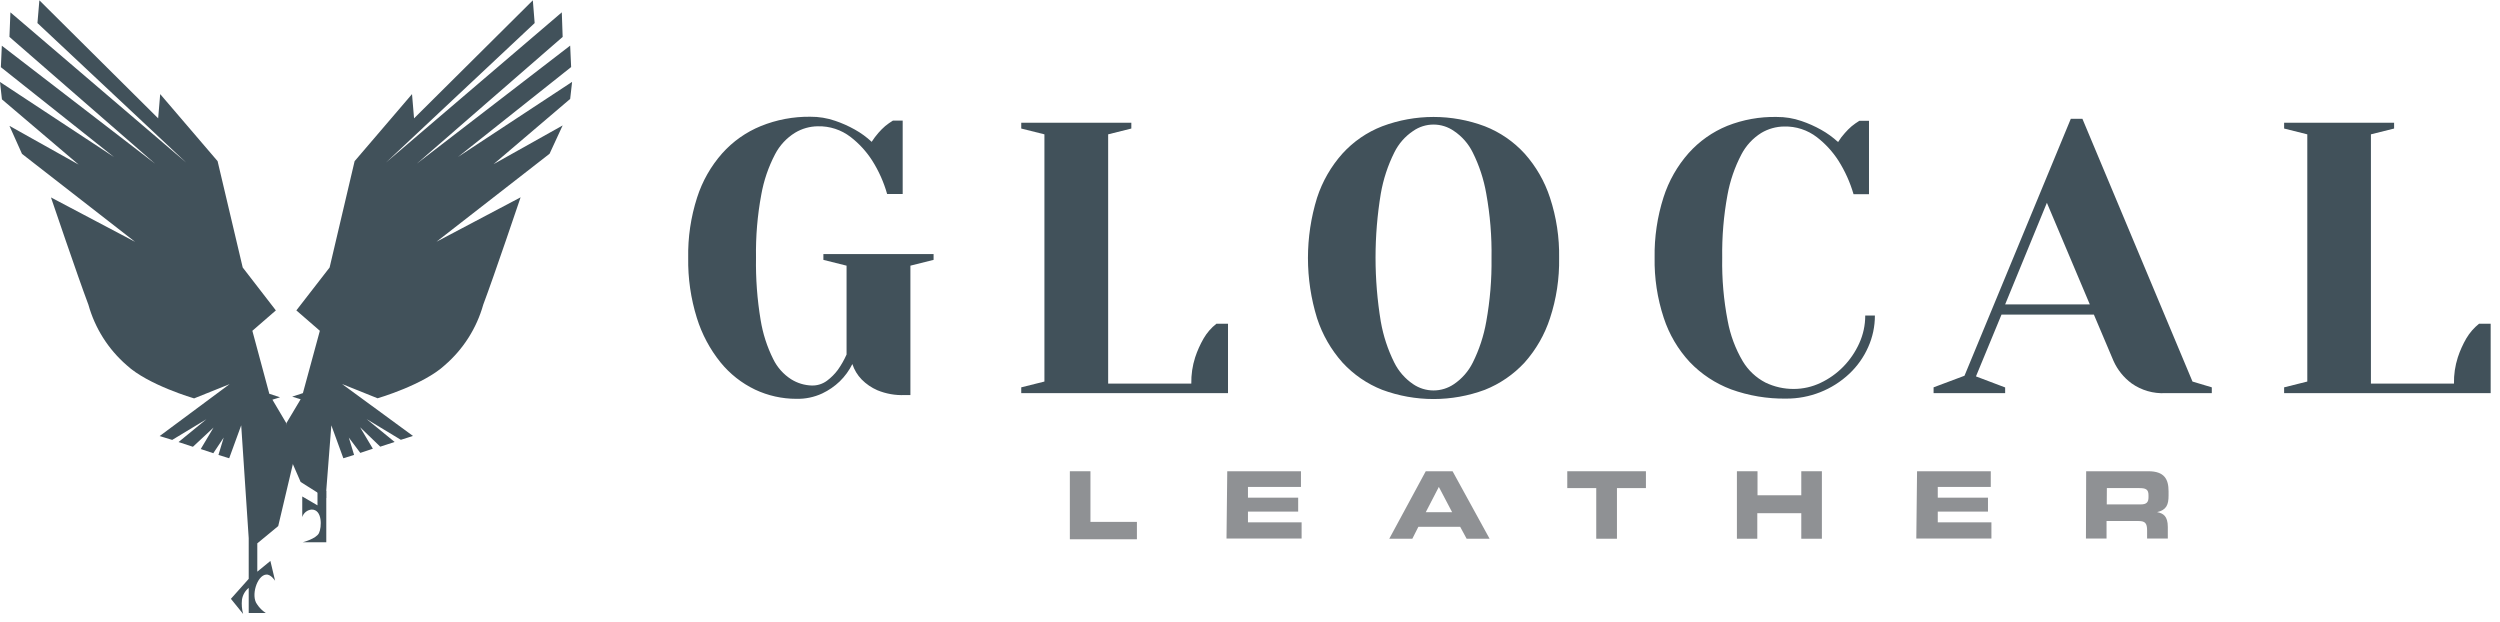 <svg width="233" height="58" viewBox="0 0 233 58" fill="none" xmlns="http://www.w3.org/2000/svg">
<g clip-path="url(#clip0_56_1239)">
<path fill-rule="evenodd" clip-rule="evenodd" d="M14.93 8.77L20.28 15.02L22.62 24.93L25.71 28.93L23.52 30.83L25.1 36.7L26.1 37.03L25.39 37.25L26.72 39.5L27.43 42.68L25.93 49.03L23.98 50.64V53.28L25.2 52.28L25.64 54.13C25.64 54.13 25.25 53.51 24.81 53.55C23.95 53.62 23.36 55.55 23.96 56.32C24.17 56.644 24.446 56.92 24.77 57.13H23.18V54.79C22.838 55.068 22.614 55.464 22.55 55.9C22.505 56.343 22.543 56.791 22.66 57.22L21.52 55.81L23.18 53.95V50.16L22.48 39.64L21.36 42.71L20.36 42.4L20.85 40.78L19.88 42.24L18.71 41.85L19.9 39.85L17.98 41.64L16.64 41.2L19.24 39.07L16.05 41L14.88 40.64L21.4 35.8L18.09 37.13C18.09 37.13 13.81 35.89 11.81 34.04C10.092 32.551 8.851 30.59 8.24 28.4C7.24 25.75 4.75 18.4 4.75 18.4L12.59 22.54L2.05 14.34L0.88 11.73L7.33 15.34L0.18 9.26L0 7.64L10.63 14.64L0.08 6.26L0.17 4.26L14.46 15.26L0.88 3.44L0.97 1.15L17.35 15.15L3.49 2.15L3.67 0.03L14.74 11.03L14.93 8.77Z" fill="#41515A"/>
<path fill-rule="evenodd" clip-rule="evenodd" d="M38.4 8.77L33.05 15.02L30.72 24.93L27.62 28.93L29.81 30.83L28.23 36.64L27.23 36.97L28.02 37.21L26.69 39.44L26.94 42.44L28.02 44.92L30.4 46.42V45.82L30.88 39.64L32 42.71L33 42.4L32.51 40.78L33.58 42.21L34.75 41.82L33.56 39.82L35.44 41.63L36.78 41.19L34.17 39.06L37.36 40.99L38.49 40.63L31.88 35.79L35.19 37.12C35.19 37.12 39.46 35.88 41.46 34.03C43.181 32.542 44.425 30.58 45.04 28.39C46.04 25.74 48.52 18.39 48.52 18.39L40.68 22.53L51.22 14.33L52.44 11.69L46 15.3L53.14 9.22L53.32 7.63L42.68 14.63L53.23 6.25L53.14 4.25L38.85 15.25L52.44 3.44L52.36 1.15L35.97 15.15L49.83 2.15L49.66 0.03L38.59 11.03L38.4 8.77Z" fill="#41515A"/>
<path fill-rule="evenodd" clip-rule="evenodd" d="M30.41 45.76V50.54H28.21C28.21 50.54 29.47 50.22 29.73 49.68C29.99 49.14 30.06 47.49 29.05 47.49C28.85 47.505 28.659 47.58 28.502 47.705C28.345 47.829 28.23 47.998 28.17 48.19V46.27L29.59 47.1V45.39L30.41 45.76Z" fill="#41515A"/>
<path d="M75.66 35.93C76.171 35.944 76.671 35.785 77.08 35.48C77.46 35.196 77.796 34.86 78.08 34.48C78.401 34.029 78.675 33.546 78.9 33.04V24.76L76.74 24.22V23.68H87.01V24.22L84.85 24.76V36.82H84.31C83.441 36.856 82.574 36.702 81.77 36.37C81.224 36.133 80.728 35.794 80.31 35.37C79.914 34.963 79.616 34.47 79.44 33.93C79.141 34.532 78.742 35.08 78.26 35.55C77.78 36.008 77.23 36.386 76.63 36.67C75.876 37.02 75.051 37.191 74.22 37.17C72.889 37.172 71.574 36.878 70.37 36.31C69.122 35.713 68.022 34.845 67.15 33.77C66.163 32.544 65.417 31.143 64.95 29.64C64.383 27.825 64.109 25.931 64.14 24.03C64.105 22.124 64.385 20.225 64.97 18.41C65.456 16.889 66.253 15.486 67.31 14.29C68.302 13.181 69.533 12.312 70.91 11.75C72.374 11.156 73.941 10.861 75.52 10.88C76.309 10.874 77.094 11.002 77.84 11.26C78.471 11.473 79.08 11.745 79.66 12.07C80.232 12.387 80.763 12.773 81.24 13.22C81.429 12.925 81.64 12.644 81.87 12.38C82.065 12.155 82.275 11.945 82.5 11.75C82.728 11.564 82.969 11.393 83.22 11.24H84.13V18.08H82.68C82.368 16.974 81.896 15.92 81.28 14.95C80.742 14.115 80.066 13.378 79.28 12.77C78.406 12.094 77.325 11.741 76.22 11.77C75.473 11.777 74.741 11.985 74.1 12.37C73.311 12.857 72.669 13.548 72.24 14.37C71.618 15.556 71.183 16.831 70.95 18.15C70.591 20.082 70.427 22.045 70.46 24.01C70.427 25.956 70.57 27.901 70.89 29.82C71.094 31.086 71.488 32.313 72.06 33.46C72.435 34.233 73.016 34.887 73.74 35.35C74.317 35.711 74.98 35.911 75.66 35.93Z" fill="#41515A"/>
<path d="M105.44 11.44V11.98L103.28 12.52V35.75H111.03C111.014 34.919 111.136 34.091 111.39 33.3C111.593 32.688 111.857 32.098 112.18 31.54C112.487 31.012 112.891 30.547 113.37 30.17H114.45V36.64H95.18V36.1L97.34 35.56V12.52L95.18 11.98V11.44H105.44Z" fill="#41515A"/>
<path d="M145.31 24.05C145.343 25.954 145.056 27.851 144.46 29.66C143.964 31.186 143.157 32.592 142.09 33.79C141.061 34.902 139.797 35.77 138.39 36.33C135.303 37.477 131.907 37.477 128.82 36.33C127.41 35.775 126.145 34.906 125.12 33.79C124.053 32.592 123.246 31.186 122.75 29.66C121.618 26.002 121.618 22.088 122.75 18.43C123.246 16.907 124.053 15.504 125.12 14.31C126.14 13.188 127.406 12.318 128.82 11.77C131.905 10.61 135.306 10.61 138.39 11.77C139.801 12.323 141.067 13.192 142.09 14.31C143.157 15.504 143.964 16.907 144.46 18.43C145.057 20.242 145.344 22.142 145.31 24.05ZM139.01 24.05C139.043 22.039 138.878 20.029 138.52 18.05C138.289 16.715 137.865 15.422 137.26 14.21C136.862 13.401 136.259 12.711 135.51 12.21C134.952 11.819 134.287 11.609 133.605 11.609C132.923 11.609 132.258 11.819 131.7 12.21C130.951 12.711 130.348 13.401 129.95 14.21C129.345 15.422 128.921 16.715 128.69 18.05C128.037 21.997 128.037 26.024 128.69 29.97C128.922 31.301 129.347 32.591 129.95 33.8C130.352 34.606 130.955 35.295 131.7 35.8C132.261 36.184 132.925 36.39 133.605 36.39C134.285 36.39 134.949 36.184 135.51 35.8C136.256 35.295 136.858 34.606 137.26 33.8C137.863 32.591 138.288 31.301 138.52 29.97C138.872 28.017 139.037 26.035 139.01 24.05Z" fill="#41515A"/>
<path d="M165.58 10.9C166.369 10.893 167.154 11.021 167.9 11.28C168.53 11.493 169.14 11.765 169.72 12.09C170.294 12.409 170.827 12.795 171.31 13.24C171.492 12.94 171.703 12.659 171.94 12.4C172.135 12.175 172.345 11.965 172.57 11.77C172.798 11.584 173.039 11.413 173.29 11.26H174.19V18.1H172.75C172.43 16.995 171.955 15.942 171.34 14.97C170.802 14.135 170.126 13.397 169.34 12.79C168.466 12.114 167.385 11.761 166.28 11.79C165.53 11.798 164.795 12.005 164.15 12.39C163.367 12.881 162.728 13.571 162.3 14.39C161.678 15.577 161.24 16.852 161 18.17C160.645 20.103 160.481 22.065 160.51 24.03C160.475 25.999 160.646 27.966 161.02 29.9C161.263 31.226 161.737 32.498 162.42 33.66C162.929 34.513 163.667 35.206 164.55 35.66C165.371 36.054 166.27 36.255 167.18 36.25C168.038 36.249 168.885 36.058 169.66 35.69C170.455 35.318 171.176 34.807 171.79 34.18C172.41 33.546 172.914 32.808 173.28 32C173.651 31.187 173.842 30.303 173.84 29.41H174.74C174.743 30.427 174.528 31.433 174.11 32.36C173.697 33.291 173.102 34.131 172.36 34.83C170.764 36.333 168.652 37.163 166.46 37.15C164.715 37.174 162.981 36.883 161.34 36.29C159.883 35.742 158.567 34.874 157.49 33.75C156.39 32.566 155.561 31.157 155.06 29.62C154.464 27.811 154.177 25.914 154.21 24.01C154.18 22.104 154.46 20.206 155.04 18.39C155.526 16.869 156.323 15.466 157.38 14.27C158.372 13.161 159.603 12.293 160.98 11.73C162.443 11.151 164.007 10.869 165.58 10.9Z" fill="#41515A"/>
<path d="M186.88 36.11V36.64H180.21V36.1L183.09 35.02L193 11.07H194.08L204.34 35.56L206.14 36.1V36.64H201.82C200.69 36.701 199.572 36.377 198.65 35.72C197.925 35.18 197.35 34.464 196.98 33.64L195.15 29.32H186.54L184.16 35.08L186.88 36.11ZM186.88 28.37H194.77L190.77 18.9L186.88 28.37Z" fill="#41515A"/>
<path d="M223.13 11.44V11.98L220.97 12.52V35.75H228.71C228.694 34.919 228.816 34.091 229.07 33.3C229.272 32.688 229.537 32.098 229.86 31.54C230.17 31.015 230.573 30.55 231.05 30.17H232.13V36.64H212.88V36.1L215.04 35.56V12.52L212.88 11.98V11.44H223.13Z" fill="#41515A"/>
<path d="M99.71 43.92H101.63V48.64H105.96V50.26H99.71V43.92Z" fill="#8F9194"/>
<path d="M114.38 43.92H121.25V45.38H116.31V46.38H120.99V47.68H116.31V48.68H121.31V50.19H114.31L114.38 43.92Z" fill="#8F9194"/>
<path d="M132.88 43.92H135.38L138.83 50.21H136.69L136.09 49.1H132.19L131.63 50.21H129.48L132.88 43.92ZM132.88 47.74H135.34L134.1 45.38L132.88 47.74Z" fill="#8F9194"/>
<path d="M146.07 43.92H153.4V45.49H150.7V50.21H148.77V45.49H146.07V43.92Z" fill="#8F9194"/>
<path d="M161.88 43.92H163.8V46.16H167.88V43.92H169.8V50.21H167.88V47.83H163.78V50.21H161.88V43.92Z" fill="#8F9194"/>
<path d="M178.67 43.92H185.54V45.38H180.6V46.38H185.28V47.68H180.6V48.68H185.6V50.19H178.6L178.67 43.92Z" fill="#8F9194"/>
<path d="M194.43 43.92H200.23C201.72 43.92 202.11 44.66 202.11 45.79V46.19C202.11 47.03 201.92 47.53 201.04 47.73C201.61 47.84 202.04 48.09 202.04 49.12V50.19H200.11V49.43C200.11 48.77 199.92 48.56 199.33 48.56H196.33V50.19H194.41L194.43 43.92ZM196.35 47.01H199.53C200.05 47.01 200.24 46.81 200.24 46.35V46.15C200.24 45.59 199.97 45.49 199.36 45.49H196.36L196.35 47.01Z" fill="#8F9194"/>
</g>
<defs>
<clipPath id="clip0_56_1239">
<rect width="232.14" height="57.22" fill="white"/>
</clipPath>
</defs>
</svg>
